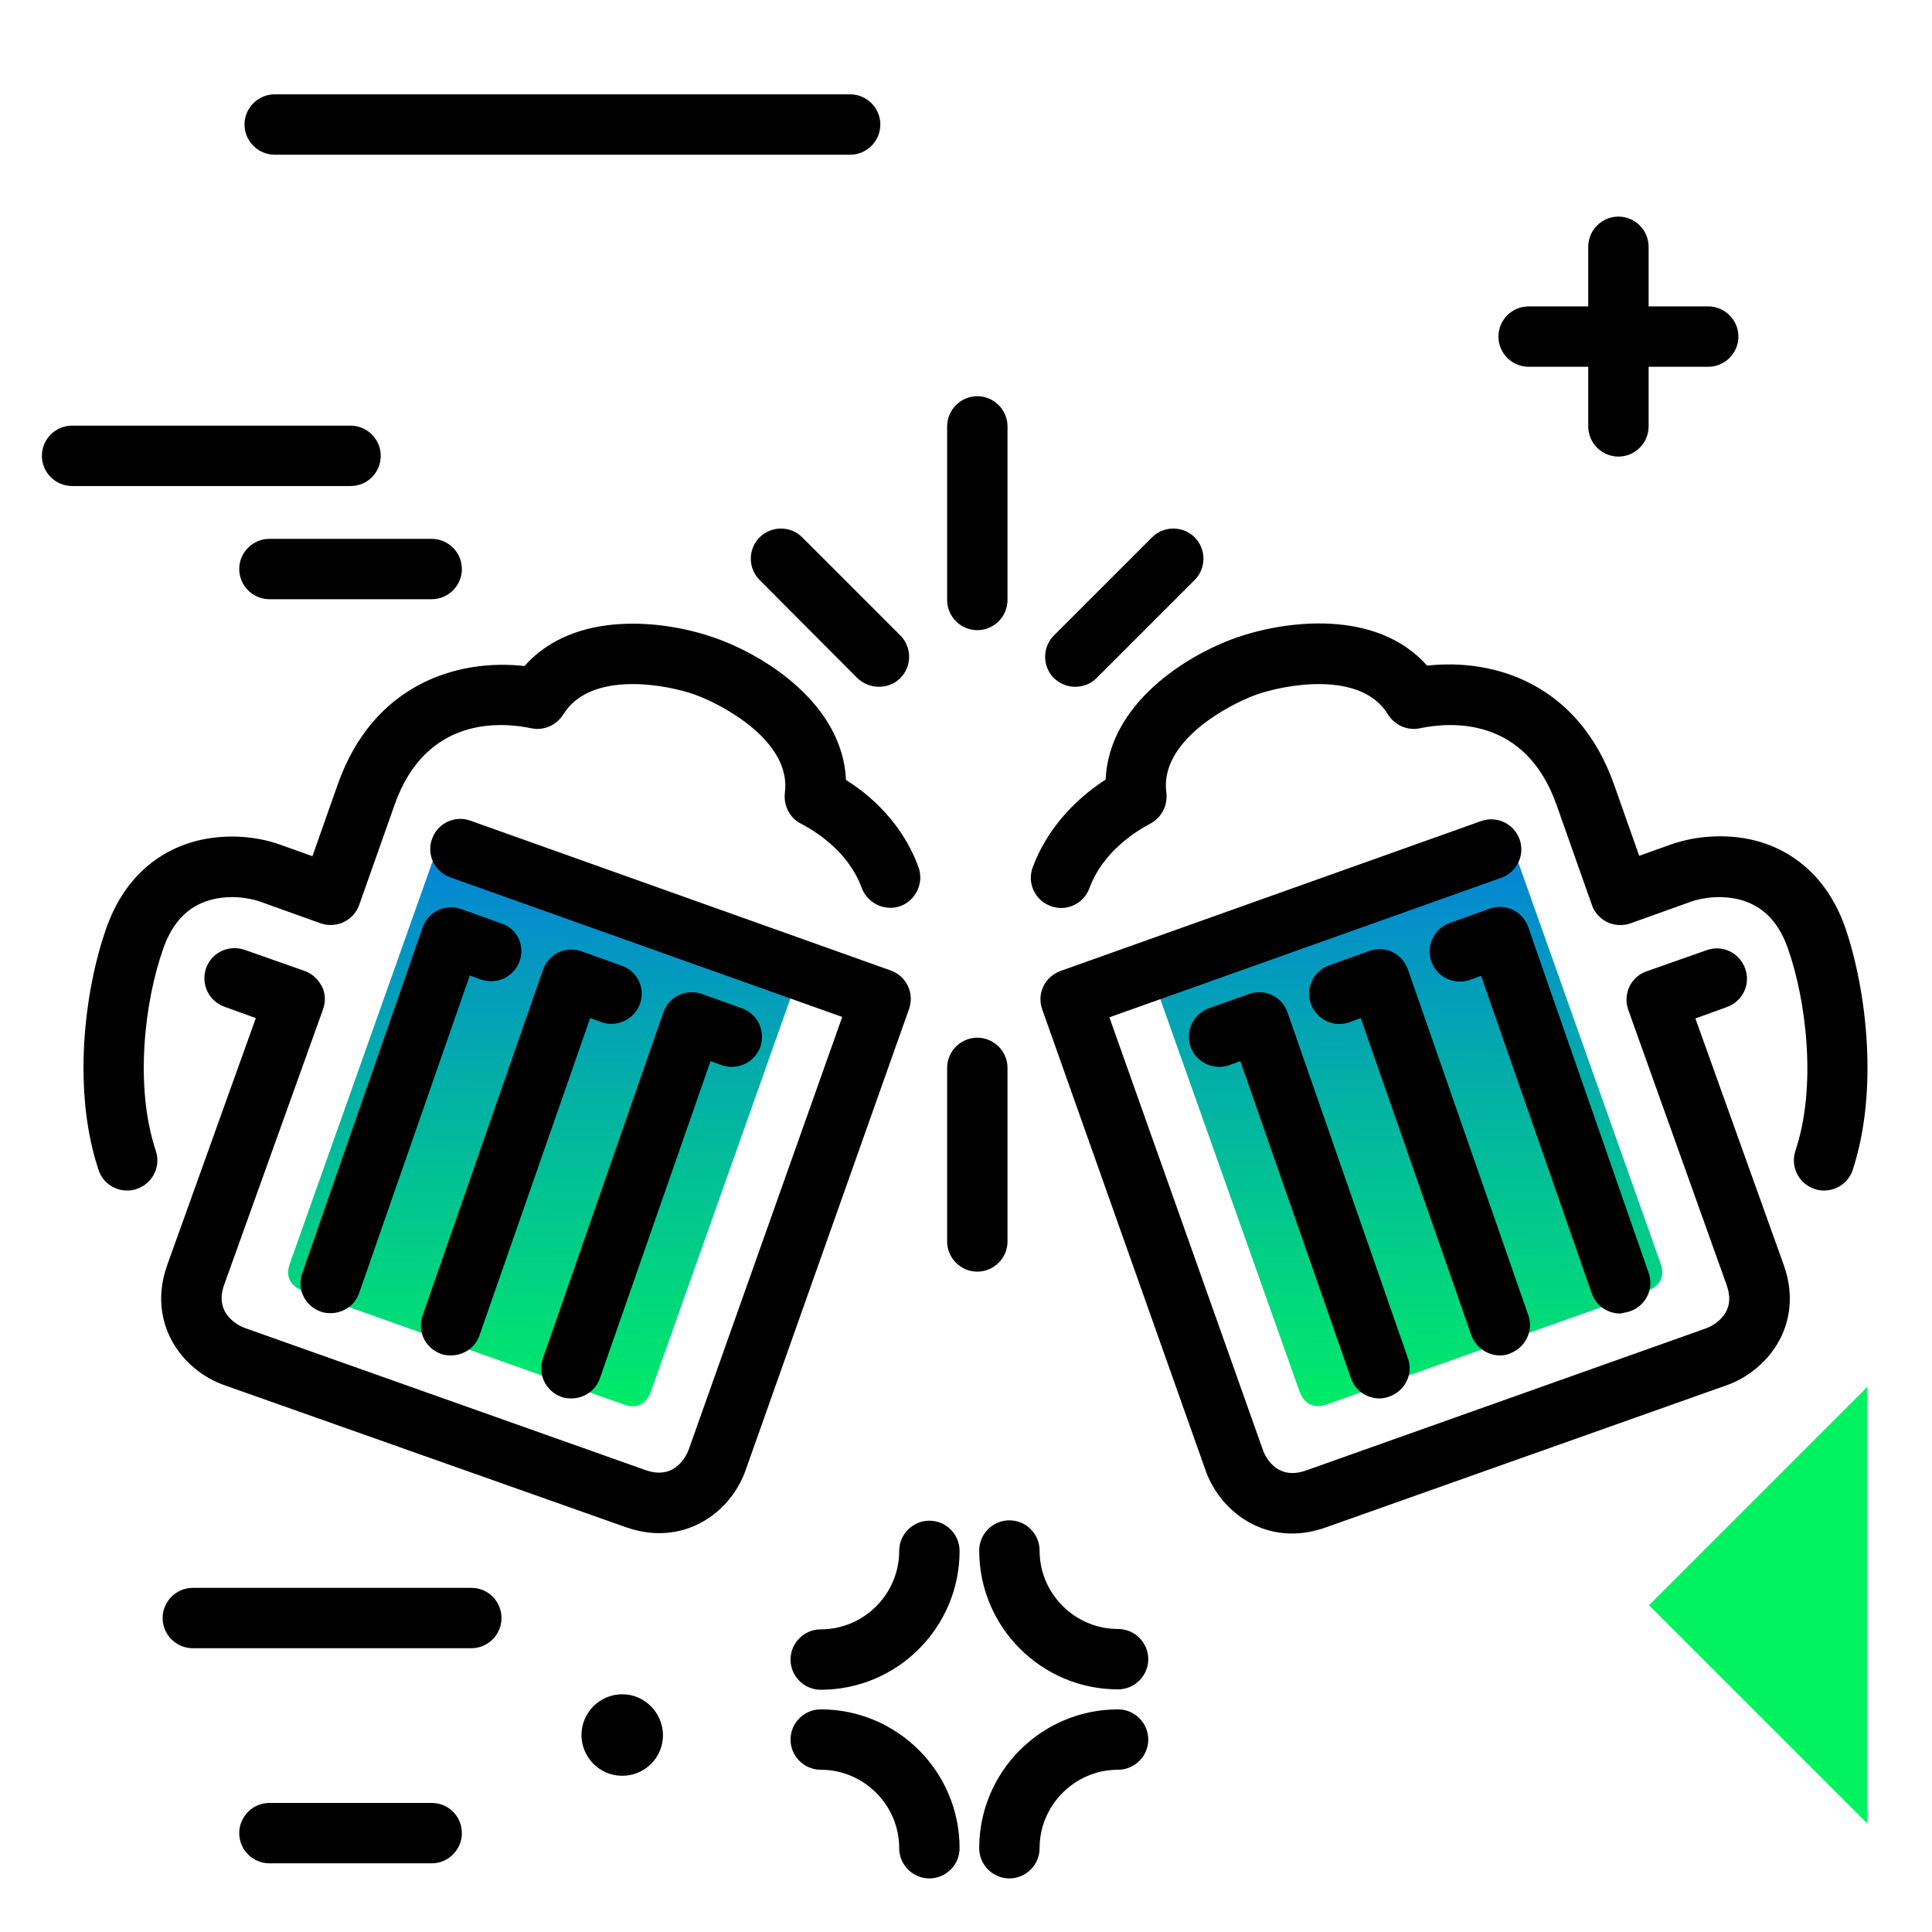 <svg version="1.1" id="Layer_1" xmlns="http://www.w3.org/2000/svg" xmlns:xlink="http://www.w3.org/1999/xlink" x="0px" y="0px" viewBox="0 0 512 512" enable-background="new 0 0 512 512" xml:space="preserve">
<path fill="#00F260" class="primary-color" d="M494.8,483.2L437,425.4l57.8-57.8V483.2z"></path>
<path d="M460.7,89.2c0,4.4-3.6,8-8,8h-15.8V113c0,4.4-3.6,8-8,8s-8-3.6-8-8V97.2h-15.8c-4.4,0-8-3.6-8-8s3.6-8,8-8h15.8V65.4
	c0-4.4,3.6-8,8-8s8,3.6,8,8v15.8h15.8C457.1,81.2,460.7,84.8,460.7,89.2z M71.4,142.8c-4.4,0-8,3.6-8,8s3.6,8,8,8h43
	c4.4,0,8-3.6,8-8s-3.6-8-8-8H71.4z M100.9,120.8c0-4.4-3.6-8-8-8H19.1c-4.4,0-8,3.6-8,8s3.6,8,8,8h73.8
	C97.4,128.8,100.9,125.2,100.9,120.8z M114.4,477.8h-43c-4.4,0-8,3.6-8,8s3.6,8,8,8h43c4.4,0,8-3.6,8-8S118.9,477.8,114.4,477.8z
	 M124.9,420.8H51.1c-4.4,0-8,3.6-8,8s3.6,8,8,8h73.8c4.4,0,8-3.6,8-8S129.4,420.8,124.9,420.8z M217.5,453c-4.4,0-8,3.6-8,8
	s3.6,8,8,8c11.4,0,20.8,9.3,20.8,20.8c0,4.4,3.6,8,8,8s8-3.6,8-8C254.3,469.5,237.8,453,217.5,453z M296.3,453
	c-20.3,0-36.8,16.5-36.8,36.8c0,4.4,3.6,8,8,8s8-3.6,8-8c0-11.4,9.3-20.8,20.8-20.8c4.4,0,8-3.6,8-8S300.7,453,296.3,453z
	 M296.3,431.7c-11.4,0-20.8-9.3-20.8-20.8c0-4.4-3.6-8-8-8s-8,3.6-8,8c0,20.3,16.5,36.8,36.8,36.8c4.4,0,8-3.6,8-8
	S300.7,431.7,296.3,431.7z M246.3,403c-4.4,0-8,3.6-8,8c0,11.4-9.3,20.8-20.8,20.8c-4.4,0-8,3.6-8,8s3.6,8,8,8
	c20.3,0,36.8-16.5,36.8-36.8C254.3,406.6,250.7,403,246.3,403z M164.9,449c-5.9,0-10.8,4.8-10.8,10.8c0,5.9,4.8,10.8,10.8,10.8
	s10.8-4.8,10.8-10.8C175.6,453.8,170.8,449,164.9,449z M72.8,41h152.5c4.4,0,8-3.6,8-8s-3.6-8-8-8H72.8c-4.4,0-8,3.6-8,8
	S68.4,41,72.8,41z"></path>
<g>
	<linearGradient id="SVGID_1_" gradientUnits="userSpaceOnUse" x1="143.332" y1="381.821" x2="145.309" y2="205.924" class="gradient-element">
		<stop offset="0" class="primary-color-gradient" style="stop-color: #00F260"></stop>
		<stop offset="1" class="secondary-color-gradient" style="stop-color: #0575E6"></stop>
	</linearGradient>
	<path fill="url(#SVGID_1_)" d="M212.1,257.2l-39.6,111.6c-0.9,2.4-2.9,5-7.2,3.4l-85-30.1c-2.4-0.9-5-3-3.5-7.2l39.6-111.6
		L212.1,257.2z"></path>
	<linearGradient id="SVGID_2_" gradientUnits="userSpaceOnUse" x1="371.771" y1="382.421" x2="373.762" y2="205.162">
		<stop offset="0" class="primary-color-gradient" style="stop-color: #00F260"></stop>
		<stop offset="1" class="secondary-color-gradient" style="stop-color: #0575E6"></stop>
	</linearGradient>
	<path fill="url(#SVGID_2_)" d="M400.5,223.3l39.6,111.6c1.5,4.2-1.1,6.3-3.5,7.2l-85,30.1c-4.3,1.5-6.3-1.1-7.2-3.4l-39.6-111.6
		L400.5,223.3z"></path>
</g>
<path d="M397.5,359.2c-3.3,0-6.4-2.1-7.6-5.4l-29.3-84l-3,1.1c-4.2,1.5-8.7-0.7-10.2-4.9c-1.5-4.2,0.7-8.7,4.9-10.2l10.6-3.8
	c2-0.7,4.2-0.6,6.1,0.3s3.4,2.6,4.1,4.6l31.9,91.6c1.5,4.2-0.8,8.7-4.9,10.2C399.2,359.1,398.4,359.2,397.5,359.2z M368.2,370.1
	c4.2-1.5,6.4-6,4.9-10.2l-31.9-91.6c-0.7-2-2.2-3.7-4.1-4.6s-4.1-1-6.1-0.3l-10.6,3.8c-4.2,1.5-6.3,6-4.9,10.2
	c1.5,4.2,6.1,6.3,10.2,4.9l3-1.1l29.3,84c1.1,3.3,4.2,5.4,7.6,5.4C366.5,370.6,367.4,370.4,368.2,370.1z M432,347.5
	c4.2-1.5,6.4-6,4.9-10.2L405,245.7c-0.7-2-2.2-3.7-4.1-4.6c-1.9-0.9-4.1-1-6.1-0.3l-10.6,3.8c-4.2,1.5-6.3,6-4.9,10.2
	c1.5,4.2,6.1,6.3,10.2,4.9l3-1.1l29.3,84.1c1.1,3.3,4.2,5.4,7.6,5.4C430.2,347.9,431.1,347.8,432,347.5z M259,275c-4.4,0-8,3.6-8,8
	v46c0,4.4,3.6,8,8,8s8-3.6,8-8v-46C267,278.6,263.4,275,259,275z M169.6,266c-1.5,4.2-6.1,6.3-10.2,4.9l-3-1.1l-29.3,84
	c-1.1,3.3-4.2,5.4-7.6,5.4c-0.9,0-1.8-0.1-2.6-0.4c-4.2-1.5-6.4-6-4.9-10.2l31.9-91.6c0.7-2,2.2-3.7,4.1-4.6c1.9-0.9,4.1-1,6.1-0.3
	l10.6,3.8C168.9,257.3,171.1,261.9,169.6,266z M143.9,359.9l31.9-91.6c0.7-2,2.2-3.7,4.1-4.6s4.1-1,6.1-0.3l10.6,3.8
	c4.2,1.5,6.3,6,4.9,10.2c-1.5,4.2-6.1,6.3-10.2,4.9l-3-1.1l-29.3,84c-1.1,3.3-4.2,5.4-7.6,5.4c-0.9,0-1.8-0.1-2.6-0.4
	C144.6,368.7,142.4,364.1,143.9,359.9z M137.7,254.7c-1.5,4.2-6,6.3-10.2,4.9l-3-1.1l-29.3,84.1c-1.1,3.3-4.2,5.4-7.6,5.4
	c-0.9,0-1.8-0.1-2.6-0.4c-4.2-1.5-6.4-6-4.9-10.2l31.9-91.6c0.7-2,2.2-3.7,4.1-4.6c1.9-0.9,4.1-1,6.1-0.3l10.6,3.8
	C137,246,139.2,250.6,137.7,254.7z M240.9,267.4l-43.3,122.2c-3.2,9.1-11.8,16.7-22.9,16.7c-2.8,0-5.8-0.5-8.9-1.6L59.5,367.1
	c-11.4-4-20.6-16.6-15.2-31.8l23.5-65.5l-8.3-3c-4.2-1.5-6.3-6-4.9-10.2c1.5-4.2,6-6.3,10.2-4.9l15.9,5.6c2,0.7,3.6,2.2,4.6,4.1
	s1,4.1,0.3,6.1l-26.2,73c-2.9,8.1,4.6,11.1,5.4,11.4l106.3,37.7c8.2,2.9,11.1-4.6,11.4-5.4l40.7-114.7l-103.9-37
	c-4.2-1.5-6.3-6.1-4.8-10.2c1.5-4.2,6.1-6.3,10.2-4.8l111.4,39.7C240.2,258.7,242.4,263.2,240.9,267.4z M243.4,229.8
	c1.5,4.1-0.6,8.7-4.7,10.3c-4.1,1.5-8.7-0.6-10.3-4.7c-3.6-9.9-12.5-15.2-16.1-17.1c-3-1.5-4.7-4.8-4.3-8.2
	c1.8-13.7-16.6-23.4-23.8-26c-7.2-2.6-27.6-6.6-34.9,5.2c-1.8,2.9-5.2,4.4-8.5,3.7c-8.1-1.7-27.9-3.2-36.2,20.2l-9.4,26.6
	c-1.5,4.2-6,6.3-10.2,4.9l-15.9-5.7c-3.3-1.2-8.7-1.9-13.7-0.4c-5.7,1.7-9.7,5.9-12.1,12.7c-5,14-7.7,36.7-2,53.7
	c1.4,4.2-0.9,8.7-5.1,10.1c-0.8,0.3-1.7,0.4-2.5,0.4c-3.4,0-6.5-2.1-7.6-5.5c-6.9-20.7-3.9-47.1,2.1-64.1
	c5.2-14.7,15.2-20.5,22.6-22.7c7.4-2.2,16.2-2,23.6,0.7l8.4,3l6.7-19c9.3-26.4,31.4-33.4,49.5-31.4c13.4-15.1,37.5-12.1,50.6-7.4
	c13.1,4.6,33.7,17.5,34.6,37.6C233.2,212.3,240.1,220.6,243.4,229.8z M472.7,335.2c2.7,7.5,2,15-1.9,21.3c-3,4.8-7.8,8.7-13.2,10.6
	l-106.3,37.7c-3.1,1.1-6.1,1.6-8.9,1.6c-11.1,0-19.7-7.7-22.9-16.7l-43.3-122.2c-1.5-4.2,0.7-8.7,4.9-10.2l111.4-39.7
	c4.2-1.5,8.7,0.7,10.2,4.8c1.5,4.2-0.7,8.7-4.8,10.2l-103.9,37l40.7,114.7c0.3,0.9,3.2,8.3,11.4,5.4L452.2,352c1.6-0.6,3.7-1.9,5-4
	c1.3-2.1,1.4-4.5,0.4-7.4l-26.1-73c-0.7-2-0.6-4.2,0.3-6.1s2.5-3.4,4.6-4.1l15.9-5.6c4.2-1.5,8.7,0.7,10.2,4.9s-0.7,8.7-4.9,10.2
	l-8.3,3L472.7,335.2z M491,310c-1.1,3.4-4.2,5.5-7.6,5.5c-0.8,0-1.7-0.1-2.5-0.4c-4.2-1.4-6.5-5.9-5.1-10.1c5.7-17,2.9-39.8-2-53.7
	c-2.4-6.8-6.4-11-12.1-12.7c-5-1.5-10.4-0.8-13.7,0.4l-15.9,5.7c-2,0.7-4.2,0.6-6.1-0.3c-1.9-0.9-3.4-2.5-4.1-4.5l-9.4-26.6
	c-8.3-23.5-28.1-22-36.2-20.3c-3.3,0.7-6.7-0.8-8.5-3.7c-7.2-11.8-27.6-7.8-34.9-5.2c-7.2,2.6-25.7,12.3-23.8,26
	c0.4,3.4-1.3,6.6-4.3,8.2c-3.6,1.9-12.5,7.3-16.1,17.1c-1.5,4.1-6.1,6.3-10.3,4.7c-4.1-1.5-6.3-6.1-4.7-10.3
	c3.4-9.2,10.3-17.4,19.3-23.2c0.9-20.2,21.5-33,34.6-37.6s37.2-7.7,50.6,7.4c18.1-2,40.1,5,49.5,31.4l6.7,19l8.4-3
	c7.4-2.6,16.2-2.9,23.6-0.7c7.4,2.2,17.4,8,22.6,22.7C494.8,262.8,497.8,289.3,491,310z M267,113v46c0,4.4-3.6,8-8,8s-8-3.6-8-8v-46
	c0-4.4,3.6-8,8-8S267,108.6,267,113z M279.3,179.7c-3.1-3.1-3.1-8.2,0-11.3l26-26c3.1-3.1,8.2-3.1,11.3,0c3.1,3.1,3.1,8.2,0,11.3
	l-26,26c-1.6,1.6-3.6,2.3-5.7,2.3S280.9,181.2,279.3,179.7z M201.3,153.7c-3.1-3.1-3.1-8.2,0-11.3c3.1-3.1,8.2-3.1,11.3,0l26,26
	c3.1,3.1,3.1,8.2,0,11.3c-1.6,1.6-3.6,2.3-5.7,2.3s-4.1-0.8-5.7-2.3L201.3,153.7z"></path>
</svg>